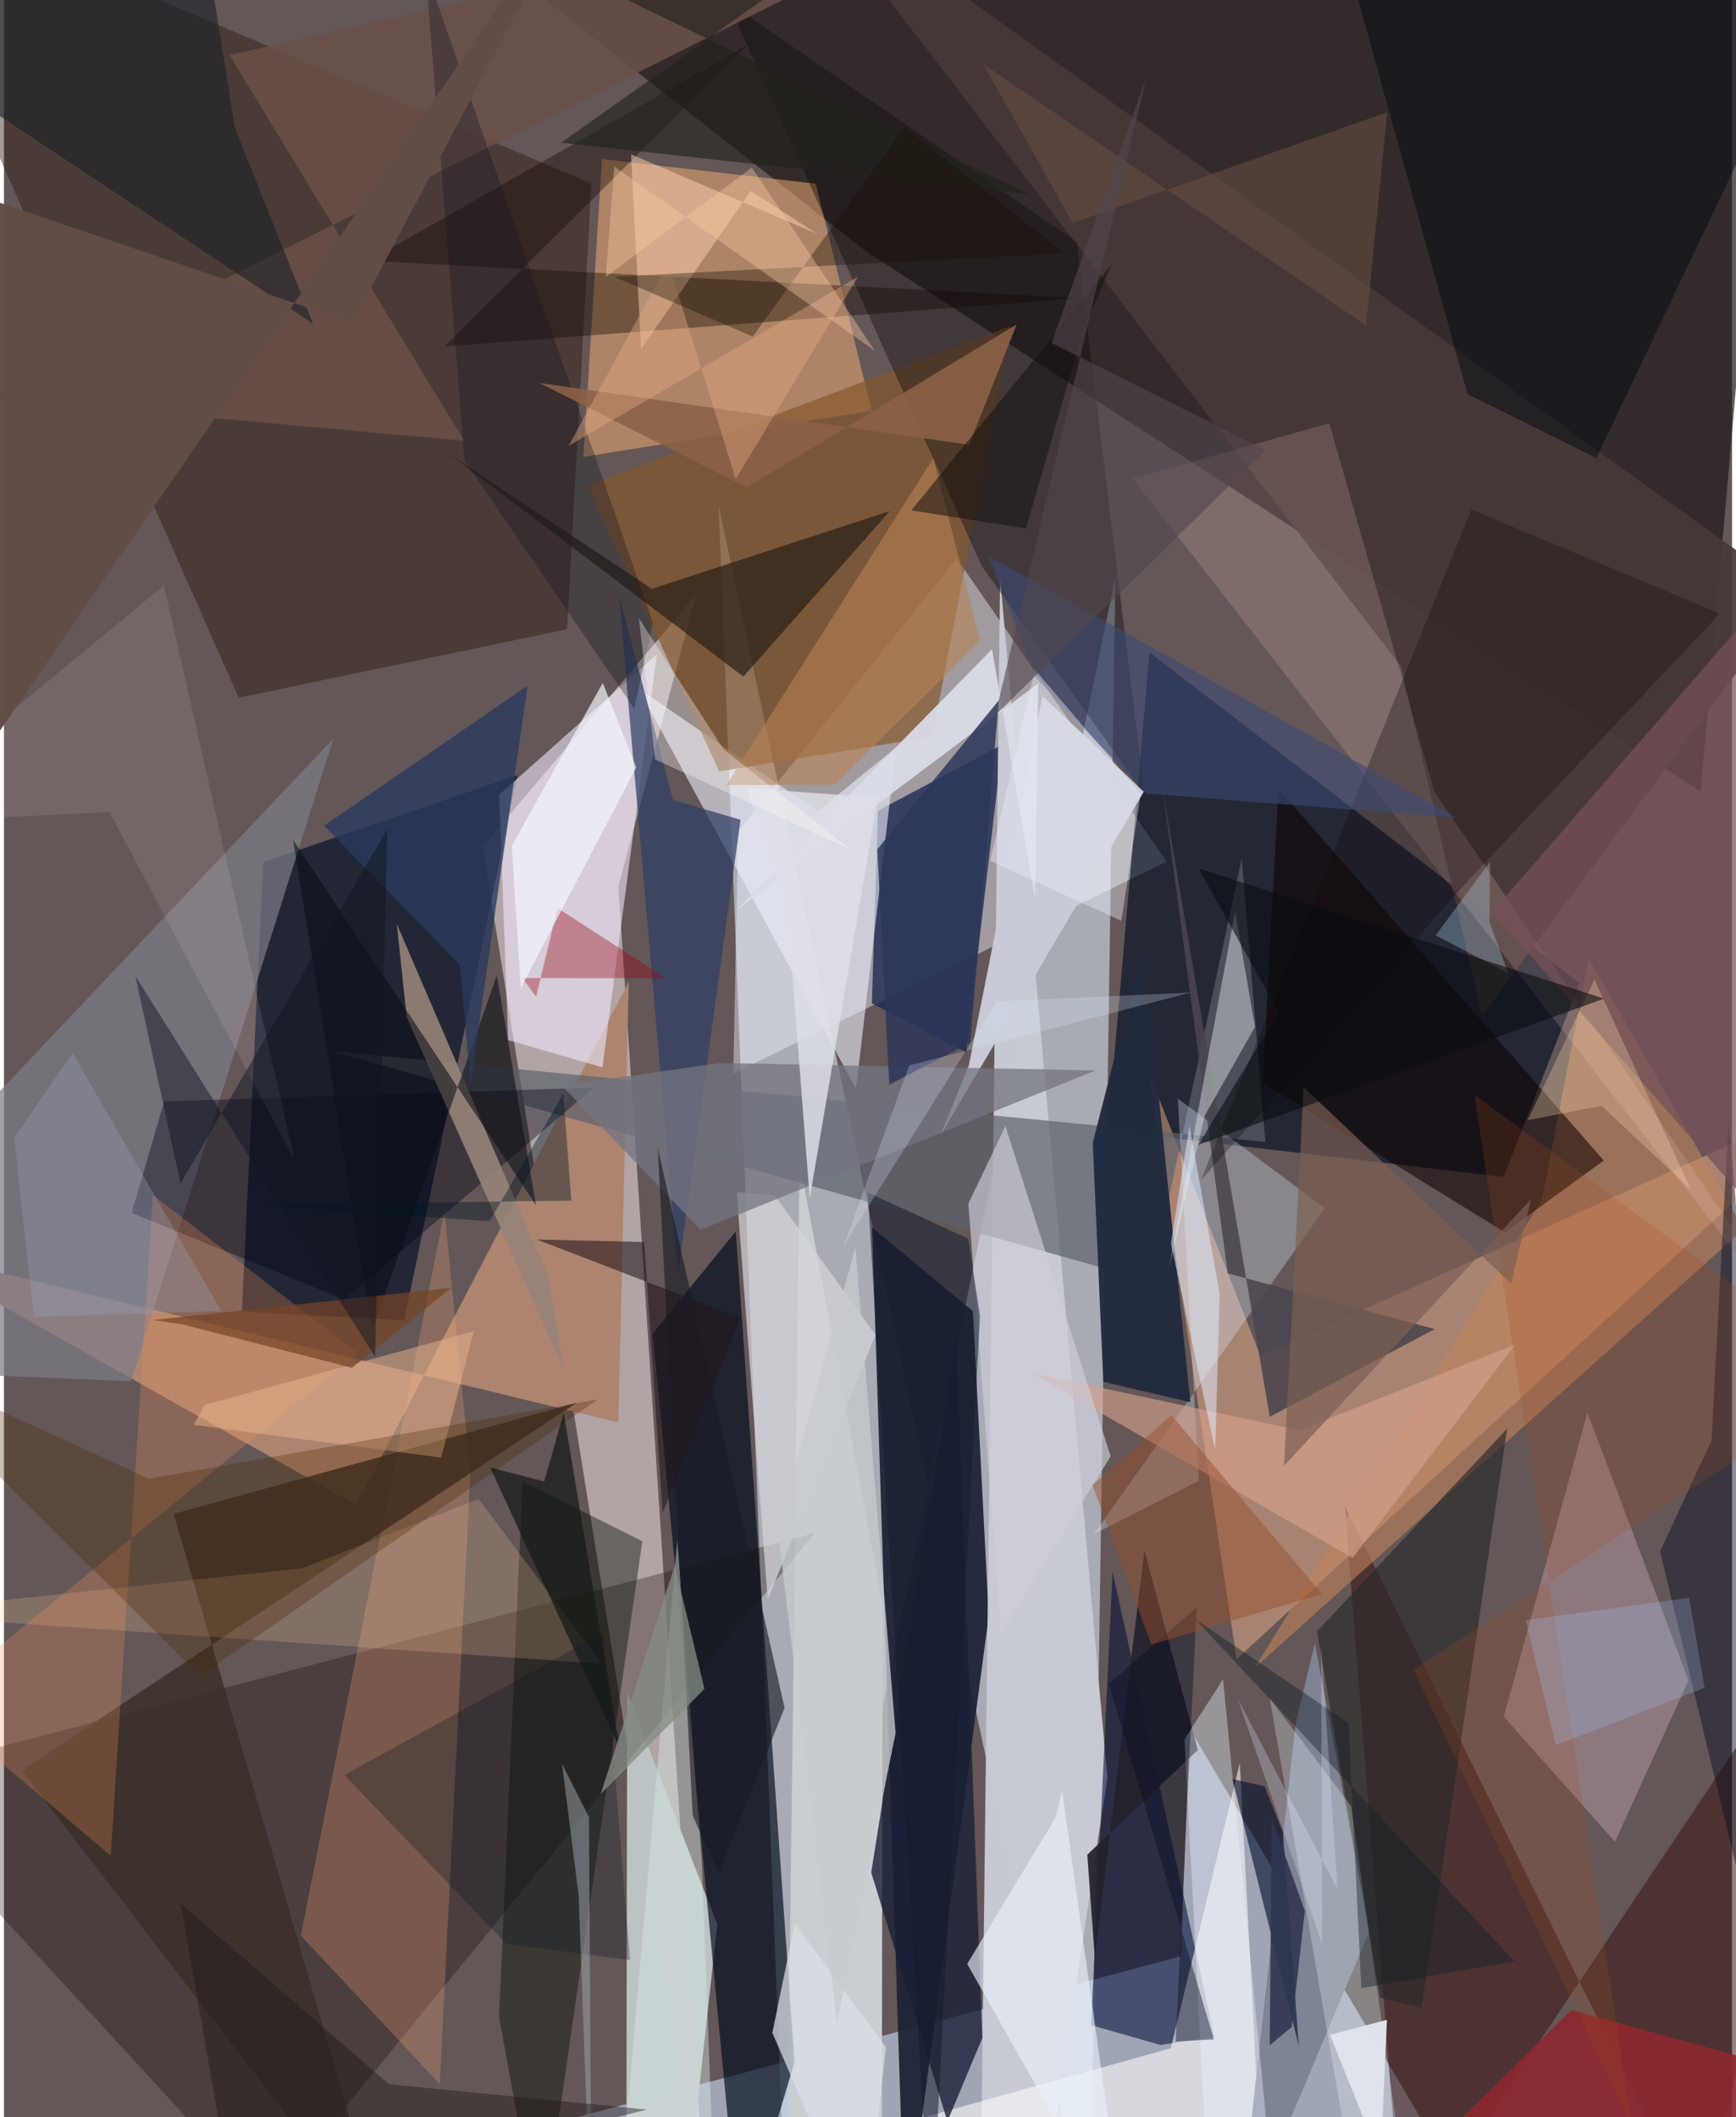 <svg xmlns="http://www.w3.org/2000/svg" width="228" height="278" viewBox="0 0 836 1024"><path fill="#635757" d="M0 0h836v1024H0z"/><path fill="#c6cfda" fill-opacity=".698" d="M377.462 1057.433l160.198-778.3L525.43 1086 345.763 244.791z"/><path fill="#1f1919" fill-opacity=".698" d="M182.903-62l676.735.627L820.8 382.773 417.232 121.72z"/><path fill="#e5dcda" fill-opacity=".588" d="M334.827 287.61L231.569 409.456 340.505 1086l-43.252-657.338z"/><path fill="#d0e3fc" fill-opacity=".557" d="M573.543 836.034l125.744 211.842-581.648 18.642L569.41 946.186z"/><path fill="#1c2337" fill-opacity=".937" d="M468.757 634.151l7.65 147.555L435.902 1086l-15.926-492.276z"/><path fill="#f4f6ff" fill-opacity=".427" d="M562.48 416.742L460.931 270.107l-105.785 132.13-2.292 117.028z"/><path fill="#020e22" fill-opacity=".651" d="M725.52 569.232l-191.486-22.464 20.142-231.256 208.04 159.93z"/><path fill="#ffb991" fill-opacity=".447" d="M553.384 517.658l42.946 284.783L898 525.281 607.882 655.847z"/><path fill="#010d23" fill-opacity=".643" d="M248.424 374.9l-54.785 263.645-78.507-4.08 10.263-217.443z"/><path fill="#c9ced3" d="M425.051 776.138l-.35 258.43-45.647 6.396 5.85-479.182z"/><path fill="#1c2951" fill-opacity=".792" d="M482.99 360.173l-60.147 31.917-2.983 93.223 45.644 23.754z"/><path fill="#c7cad2" fill-opacity=".996" d="M499.7 1086h-27.503l9.714-806.663 51.897 580.596z"/><path fill="#bcc4c6" fill-opacity=".988" d="M301.505 818.629L301.014 1086l28.803-16.655 15.26-138.5z"/><path fill="#000c1c" fill-opacity=".678" d="M382.432 997.426l-26.4 88.574-42.144-441.01 40.152-49.403z"/><path fill="#2d190f" fill-opacity=".431" d="M284.212 88.802l-11.783 215.544-158.87 33.097L-61.64-58.287z"/><path fill="#f6b075" fill-opacity=".514" d="M280.32 220.958l8.985-144.045L392.673 88.85l27.142 109.822z"/><path fill="#ac8470" fill-opacity=".992" d="M-49.911 603.888l347.14 84.048 5.031-213.16-131.772 253.241z"/><path fill="#120300" fill-opacity=".29" d="M118.484 1076.27l26.677 9.73L-62 860.644l454.17-119.145z"/><path fill="#381411" fill-opacity=".525" d="M898 755.463l-77.826 320.419L648.651 728.41 676.83 1086z"/><path fill="#eceffb" fill-opacity=".6" d="M393.622 392.366l38.014-30.899-19.43 165.084-105.39-193.697z"/><path fill="#efe9fc" fill-opacity=".592" d="M289.526 516.25l26.361-199.821-76.303 67.963 4.338 118.66z"/><path fill="#85572d" fill-opacity=".69" d="M282.472 234.892l204.789-77.26-38.149 198.624-103.098 16.871z"/><path fill="#000e37" fill-opacity=".565" d="M585.604 985.229l-26.195 3.838-33.482-9.574 10.38-219.37z"/><path fill="#5b626c" fill-opacity=".69" d="M554.865 619.772L158.314 508.328l451.92 43.988-11.427-137.108z"/><path fill="#463836" fill-opacity=".929" d="M715.06 491.364l-39.254-169.062L380.6-62l486.243 348.76z"/><path fill="#fff" fill-opacity=".569" d="M607.17 1029.303L223.312 1086l341.198-95.339 33.343-137.947z"/><path fill="#7d7b86" fill-opacity=".714" d="M61.437 668.051L-62 662.938v-71.745l221.392-233.994z"/><path fill="#7f8494" d="M634.19 794.815l26.316 139.318L596.697 1086l28.19-252.462z"/><path fill="#100d10" fill-opacity=".416" d="M551.75 384.013l-78.76-110.298L350.08.917 519.056 117.13z"/><path fill="#ffab7b" fill-opacity=".251" d="M225.622 712.62l-14.8 295.379-67.218-71.832 69.504-350.235z"/><path fill="#b99ba4" fill-opacity=".494" d="M766.052 683.175l48.9 129.533-35.572 78.061-53.791-60.433z"/><path fill="#3a2f28" fill-opacity=".843" d="M8.69 856.33l268.329-177.85-194.916 53.732L185.175 1086z"/><path fill="#000b01" fill-opacity=".404" d="M239.526 975.491l11.37-258.97 57.947 28.92L259.523 1086z"/><path fill="#dce7fe" fill-opacity=".325" d="M578.016 716.209l-50.86 25.831 111.9-157.713-71.19-52.999z"/><path fill="#c0845c" fill-opacity=".596" d="M605.225 806.513l236.353-211.964-74.912-131.079-22.56 116.512z"/><path fill="#c8cbd6" fill-opacity=".984" d="M502.356 336.633l-35.563 178.524-13.518 33.52 98.163-165.753z"/><path fill="#21293e" fill-opacity=".957" d="M526.733 552.654l24.402-95.358 22.813 220.883-42.096-9.824z"/><path fill="#192036" fill-opacity=".796" d="M456.403 1026.03l-36.84-120.385 41.163-259.536 12.594 339.554z"/><path fill="#0d0300" fill-opacity=".561" d="M608.859 523.654l7.74-142.089 157.343 179.718-47.768 34.797z"/><path fill="#292118" fill-opacity=".714" d="M357.699 327.233l-142.961-108.07 98.736 65.626 115.157-37.657z"/><path fill="#f1c1bc" fill-opacity=".192" d="M692.037 383.022l201.281 294.126-347.265-445.733 95.115-26.716z"/><path fill="#000a11" fill-opacity=".478" d="M898-46.599L770.37 221.568l-62.342-30.96L637.97-62z"/><path fill="#2f3f64" fill-opacity=".722" d="M323.661 386.913l32.682 9.58-30.283 219.864-28.544-328.66z"/><path fill="#000312" fill-opacity=".392" d="M77.53 532.715l207.9-6.686-120.893 102.466L61.755 586.67z"/><path fill="#23222b" fill-opacity=".929" d="M524.077 897.068l53.467-50.65-25.827-96.615-23.992 197.086z"/><path fill="#110800" fill-opacity=".388" d="M520.804 144.193L213.12 167.598 359.844 21.655l-183.369 104.52z"/><path fill="#4b454e" fill-opacity=".886" d="M692.108 642.837l-79.744 42.42-51.525-301.863 31.179 232.472z"/><path fill="#695048" fill-opacity=".89" d="M-7.665 192.313l230.248 20.88-113.4-186.556L500.572-62z"/><path fill="#292929" fill-opacity=".647" d="M665.776 966.264l-30.555-177.23 91.989-98.08-41.457 280.196z"/><path fill="#8d282f" fill-opacity=".918" d="M766.291 1062.953L898 1010.665 758.182 972.14l-94.296 93.173z"/><path fill="#ffcfa4" fill-opacity=".2" d="M289.195 804.71l-59.522-79.693-85.51 33.513L-62 780.484z"/><path fill="#96837a" fill-opacity=".898" d="M263.297 617.39l7.534 45.033-76.017-170.466-4.764-45.065z"/><path fill="#dadce6" fill-opacity=".941" d="M477.986 313.99L353.88 440.572l146.43-110.034-1.39 104.588z"/><path fill="#010d2c" fill-opacity=".6" d="M618.772 886.552l7.647 103.078-32.117-129.171 15.505 3.487z"/><path fill="#f8935c" fill-opacity=".255" d="M171.15 654.526L72.023 577.95 51.666 897.537l-87.273-74.082z"/><path fill="#0f1224" fill-opacity=".482" d="M826.05 696.784l8.268-154.529L882.257 1086 801.17 750.346z"/><path fill="#ffd6b2" fill-opacity=".482" d="M393.35 113.098l-32.088-20.75-53.064 76.482-4.83-94.177z"/><path fill="#090e15" fill-opacity=".565" d="M178.107 643.479L139.853 406.24 257.4 582.905l-18.961-111.12z"/><path fill="#dae8e7" fill-opacity=".431" d="M344.582 1086l-44.341-50.717 25.51-290.39 11.91 156.847z"/><path fill="azure" fill-opacity=".271" d="M680.06 1073.051l-28.34-199.487-39.356-52.11L657.944 1086z"/><path fill="#110a10" fill-opacity=".31" d="M707.102 427.275L579.124 570.7l130.758-324.268 120.223 50.329z"/><path fill="#d5a28d" fill-opacity=".627" d="M731.257 650.203L652.438 753.58l-155.534-89.643 129.709 27.88z"/><path fill="#d5d4db" fill-opacity=".722" d="M421.641 645.679l-48.715-67.512-18.477-1.631 15.02 197.1z"/><path fill="#1e222a" fill-opacity=".627" d="M149.608 156.684L-57.431 19.368l152.92-59.09 16.277 101.645z"/><path fill="#e6b58f" fill-opacity=".506" d="M211.503 704.988l15.788-61.145-130.205 35.673-5.237 9.624z"/><path fill="#d7dddd" fill-opacity=".49" d="M605.23 496.654l-9.664-55.652-31.979 172.403 17.342-73.856z"/><path fill="#74757f" fill-opacity=".753" d="M269.923 525.098l76.583-10.983 181.586 3.62-191.094 77.063z"/><path fill="#eaf0f8" fill-opacity=".647" d="M511.948 866.153l-3.228 13.01-42.722 70.714L542.746 1086z"/><path fill="#b58156" fill-opacity=".596" d="M472.247 310.03l-22.66-88.429L349.48 379.708l52.31-.242z"/><path fill="#dddfe6" fill-opacity=".843" d="M422.772 385.812l-32.96 193.803-11.211-144.43-19.64-54.046z"/><path fill="#9e0015" fill-opacity=".365" d="M267.81 439.198l-10.368 42.88-6.625-9.002 69.407.046z"/><path fill="#ebf4ff" fill-opacity=".392" d="M581.075 1031.704l34.866 47.934-26.185-267.444-18.65 29.066z"/><path fill="#cfcfd7" fill-opacity=".659" d="M482.361 789.796L466.55 582.19l17.937-37.526 50.888 159.717z"/><path fill="#4d2900" fill-opacity=".302" d="M287.351 676.795L94.908 810.635-62 654.748l132.188 60.47z"/><path fill="#090e21" fill-opacity=".427" d="M585.326 986.39l-50.895-171.954 42.597-36.997-10.21 209.934z"/><path fill="#3d4b72" fill-opacity=".604" d="M702.997 395.598l-150.603-11.845-52.928-55.667-23.21-59.094z"/><path fill="#d9e0e5" fill-opacity=".733" d="M426.658 990.128l-44.08-59.903-10.842 52.987L416.16 1086z"/><path fill="#29395d" fill-opacity=".78" d="M154.897 399.367l65.674 67.317 5.161 57.275 27.58-192.33z"/><path fill="#141a15" fill-opacity=".718" d="M235.223 709.823l62.731 135.978-27.172-162.44-9.42 33.156z"/><path fill="#2d3759" fill-opacity=".851" d="M481.21 338.808l-13.738 165.555-39.198 20.275-5.759-113.882z"/><path fill="#121720" fill-opacity=".333" d="M222.783 222.791l82.106 119.881 9.06-41.543L203.904-15.065z"/><path fill="#765058" fill-opacity=".725" d="M898 235.83L719.945 441.137l129.512 147.056 31.875-148.614z"/><path fill="#fddfeb" fill-opacity=".114" d="M140.51 560.897L51.015 392.744-62 398.348 77.38 283.146z"/><path fill="#684e45" fill-opacity=".561" d="M473.764 31.001l185.186 126.39 10.227-103.08-152.14 53.542z"/><path fill="#8c6247" fill-opacity=".882" d="M359.44 235.72l-100.474-50.517 207.968 29.953 22.973-58.233z"/><path fill="#c6cbcf" fill-opacity=".776" d="M411.872 603.277l19.489 234.931-28.353 139.962-28.66-238.28z"/><path fill="#f4f7ff" fill-opacity=".686" d="M250.058 477.787l55.832-106.62-16.206-40.879-44.048 78.902z"/><path fill="#98502c" fill-opacity=".471" d="M526.59 718.32l28.486 77.075 82.545-24.45-72.85-86.445z"/><path fill="#624c46" fill-opacity=".988" d="M168.595 156.13L284.028-62-62 440.629l33.408-351.61z"/><path fill="#181c25" fill-opacity=".627" d="M333.19 878.143L316.274 555.17l61.371 270.834-31.894 79.849z"/><path fill="#dfeeff" fill-opacity=".525" d="M588.148 625.596l-14.63-80.936-8.987 56.69 21.417 100.11z"/><path fill="#101a26" fill-opacity=".318" d="M290.006 789.632l-125.326 68.91 78.502 81.774 59.697 7.69z"/><path fill="#a84e1e" fill-opacity=".204" d="M898 666.727L681.849 807.806l105.703 220.387-76.261-498.788z"/><path fill="#848d82" fill-opacity=".761" d="M324.565 757.177l-35.97 110.678-17.063 17.222 67.338-68.204z"/><path fill="#99a2bd" fill-opacity=".302" d="M105.084 634.022l-90.698 2.995-9.364-86.712 28.172-41.02z"/><path fill="#e3a782" fill-opacity=".42" d="M413.182 133.827l-59.152 97.792-32.687-104.707-48.162 88.714z"/><path fill="#142029" fill-opacity=".431" d="M656.64 961.651l74.142-13.07L576.38 783.195l74.13 50.167z"/><path fill="#e0e3ea" fill-opacity=".984" d="M664.242 1086H682.5l-41.04-101.83 27.584-7.245z"/><path fill="#7b5e53" fill-opacity=".69" d="M619.244 708.991l9.483-183.136 100.397 94.99 9.607-40.822z"/><path fill="#22161d" fill-opacity=".573" d="M356.303 637.423L257.79 599.5l51.947 1.224 8.937 130.97z"/><path fill="#fefbfb" fill-opacity=".337" d="M315.03 367.316l94.577 43.563-61.475-48.45-40.951-63.346z"/><path fill="#b3d6f4" fill-opacity=".31" d="M692.621 452.412l35.08 18.267-9.006-24.589.213-29.25z"/><path fill="#9daaae" fill-opacity=".498" d="M283.04 878.942l-13.096-25.957 8.065 63.664L284.27 1086z"/><path fill="#764427" fill-opacity=".714" d="M168.344 661.547l-82.013-20.981-14.243-2.12 144.297-15.566z"/><path fill="#ffdfb6" fill-opacity=".282" d="M737.05 541.852l35.805-7.033 43.218 40.54-46.64-101.56z"/><path fill="#1f1918" fill-opacity=".427" d="M111.65 1070.148l199.404-49.817-124.785-12.247-100.745-87.381z"/><path fill="#2e364f" fill-opacity=".89" d="M629.318 924.242l-6.313 56.153-10.667 8.82.942-110.02z"/><path fill="#23221d" fill-opacity=".647" d="M269.619 69.008l226.683 25.058-247.4-119.473L454.342-62z"/><path fill="#a3cdff" fill-opacity=".227" d="M750.719 844.056l-14.569-60.404 79.092-10.868 7.502 43.57z"/><path fill="#eaebf9" fill-opacity=".42" d="M477.073 416.374l63.481 29.004 9.382-61.53-51.165-59.94z"/><path fill="#15120f" fill-opacity=".533" d="M438.951 246.85l55.467 8.758 27.628-95.665 14.027-32.305z"/><path fill="#50464f" fill-opacity=".612" d="M610.257 217.71l-103.421-51.8 45.686-128.02-72.978 308.082z"/><path fill="#181001" fill-opacity=".357" d="M513.312 122.52l-218.09 11.352 67.004 28.91 73.35-101.15z"/><path fill="#e0ebff" fill-opacity=".267" d="M596.89 821.596l48.267 92.275-7.944-118.163.442 144.338z"/><path fill="#151c2e" fill-opacity=".545" d="M417.886 576.802L448.473 1086l23.703-449.537-5.713-37.401z"/><path fill="#001521" fill-opacity=".408" d="M274.458 580.692l-155.561 2.106 116.035 7.875 35.664-61.668z"/><path fill="#080d11" fill-opacity=".584" d="M774.12 482.989L577.761 553.72l38.915-64.006-38.74-69.685z"/><path fill="#f8cba5" fill-opacity=".392" d="M361.828 81.046l59.497 88.628L295.24 80.559l-4.105 53.396z"/><path fill="#deeafd" fill-opacity=".255" d="M437.94 515.319l136.32-35.284-93.918 4.295-74.227 118.376z"/><path fill="#121623" fill-opacity=".482" d="M85.43 572.427L63.564 472.072l116.017 184.3 5.85-255.396z"/></svg>